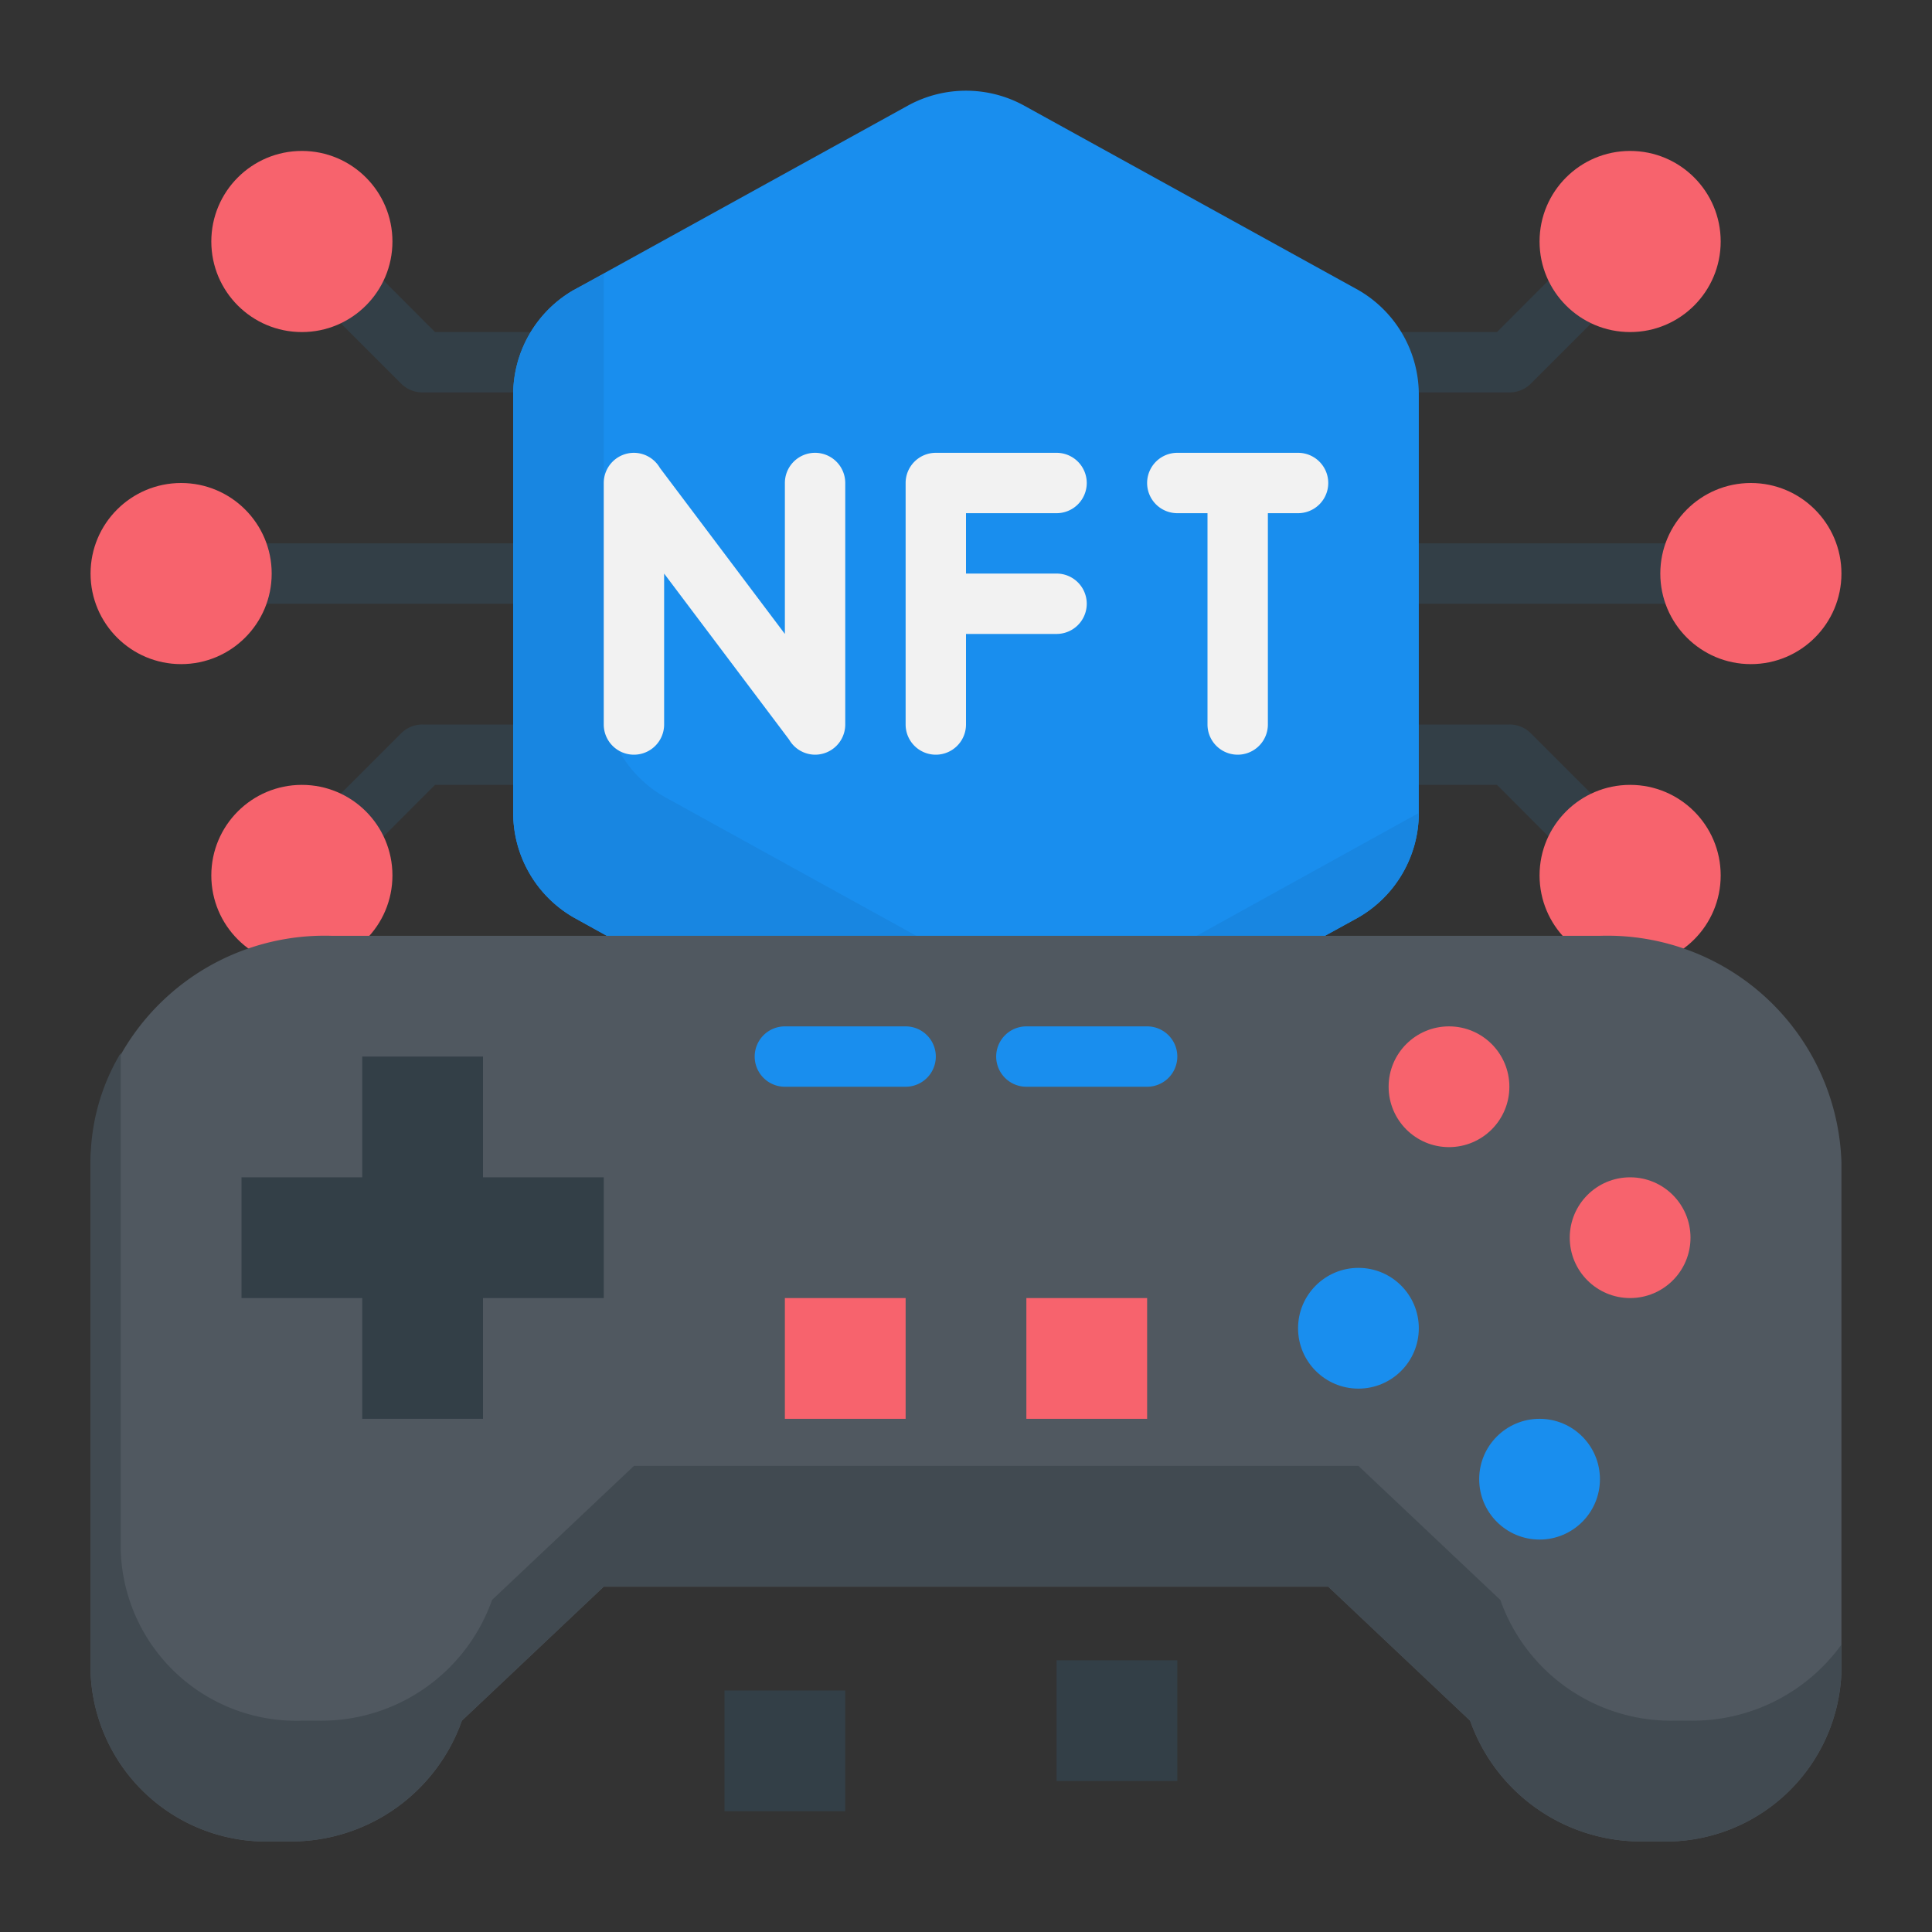 <svg xmlns="http://www.w3.org/2000/svg" version="1.1" xmlns:xlink="http://www.w3.org/1999/xlink" xmlns:svgjs="http://svgjs.com/svgjs" width="512" height="512" x="0" y="0" viewBox="0 0 64 64" style="enable-background:new 0 0 512 512" xml:space="preserve" class=""><rect x="0" y="0" width="64" height="64" fill="#333333" stroke="none"/><g><path fill="#333F47" d="M10 30a1 1 0 0 1-.71-.29 1 1 0 0 1 0-1.42l4-4A1 1 0 0 1 14 24h4a1 1 0 0 1 0 2h-3.59l-3.7 3.71A1 1 0 0 1 10 30zM54 30a1 1 0 0 1-.71-.29L49.59 26H46a1 1 0 0 1 0-2h4a1 1 0 0 1 .71.29l4 4a1 1 0 0 1 0 1.42A1 1 0 0 1 54 30z" data-original="#333f47"></path><circle cx="54" cy="29" r="3" fill="#F7636D" data-original="#f7636d"></circle><circle cx="10" cy="29" r="3" fill="#F7636D" data-original="#f7636d"></circle><g fill="#333F47"><path d="M50 13h-4a1 1 0 0 1 0-2h3.59l3.7-3.71a1 1 0 1 1 1.42 1.42l-4 4A1 1 0 0 1 50 13zM58 20H46a1 1 0 0 1 0-2h12a1 1 0 0 1 0 2zM18 13h-4a1 1 0 0 1-.71-.29l-4-4a1 1 0 1 1 1.42-1.42l3.7 3.71H18a1 1 0 0 1 0 2zM18 20H6a1 1 0 0 1 0-2h12a1 1 0 0 1 0 2z" fill="#333F47" data-original="#333f47"></path></g><path fill="#198EEE" d="M17 13.07v13.86a4 4 0 0 0 2 3.46l11.05 6.12a4 4 0 0 0 3.82 0L45 30.39a4 4 0 0 0 2-3.46V13.07a4 4 0 0 0-2-3.46L33.91 3.49a4 4 0 0 0-3.82 0L19 9.61a4 4 0 0 0-2 3.46z" data-original="#f7d079" class=""></path><path fill="#1886E1" d="M36.91 32.51a4 4 0 0 1-3.82 0L22 26.39a4 4 0 0 1-2-3.46V9.08l-1 .53a4 4 0 0 0-2 3.46v13.86a4 4 0 0 0 2 3.46l11.05 6.12a4 4 0 0 0 3.82 0L45 30.39a4 4 0 0 0 2-3.46z" data-original="#f9b15a" class=""></path><path fill="#F2F2F2" d="M28 16v8a1 1 0 0 1-1 1 1 1 0 0 1-.86-.5L22 19v5a1 1 0 0 1-2 0v-8a1 1 0 0 1 1-1 1 1 0 0 1 .86.5L26 21v-5a1 1 0 0 1 2 0zM35 17a1 1 0 0 0 0-2h-4a1 1 0 0 0-1 1v8a1 1 0 0 0 2 0v-3h3a1 1 0 0 0 0-2h-3v-2zM43 15h-4a1 1 0 0 0 0 2h1v7a1 1 0 0 0 2 0v-7h1a1 1 0 0 0 0-2z" data-original="#f2f2f2" class=""></path><path fill="#505860" d="M53 31H11a7.76 7.76 0 0 0-8 7.5v16.88A5.82 5.82 0 0 0 9 61h.57a6 6 0 0 0 5.73-4l4.7-4.44h24L48.7 57a6 6 0 0 0 5.73 4H55a5.82 5.82 0 0 0 6-5.62V38.5a7.76 7.76 0 0 0-8-7.5z" data-original="#505860"></path><path fill="#414A51" d="M61 54.48v.9A5.82 5.82 0 0 1 55 61h-.57a6 6 0 0 1-5.73-4L44 52.56H20L15.3 57a6 6 0 0 1-5.73 4H9a5.82 5.82 0 0 1-6-5.62V38.5a7 7 0 0 1 1-3.62v16.5A5.82 5.82 0 0 0 10 57h.57a6 6 0 0 0 5.73-4l4.7-4.44h24L49.7 53a6 6 0 0 0 5.73 4H56a6.09 6.09 0 0 0 5-2.52z" data-original="#414a51"></path><path fill="#333F47" d="M12 43H8v-4h4v-4h4v4h4v4h-4v4h-4z" data-original="#333f47"></path><path fill="#F7636D" d="M26 43h4v4h-4zM34 43h4v4h-4z" data-original="#f7636d"></path><circle cx="48" cy="36" r="2" fill="#F7636D" data-original="#f7636d"></circle><circle cx="54" cy="41" r="2" fill="#F7636D" data-original="#f7636d"></circle><circle cx="45" cy="44" r="2" fill="#198EEE" data-original="#f7d079" class=""></circle><circle cx="51" cy="49" r="2" fill="#198EEE" data-original="#f7d079" class=""></circle><circle cx="58" cy="19" r="3" fill="#F7636D" data-original="#f7636d"></circle><circle cx="54" cy="8" r="3" fill="#F7636D" data-original="#f7636d"></circle><circle cx="6" cy="19" r="3" fill="#F7636D" data-original="#f7636d"></circle><circle cx="10" cy="8" r="3" fill="#F7636D" data-original="#f7636d"></circle><path fill="#333F47" d="M24 56h4v4h-4zM35 55h4v4h-4z" data-original="#333f47"></path><path fill="#198EEE" d="M30 36h-4a1 1 0 0 1 0-2h4a1 1 0 0 1 0 2zM38 36h-4a1 1 0 0 1 0-2h4a1 1 0 0 1 0 2z" data-original="#f7d079" class=""></path></g></svg>